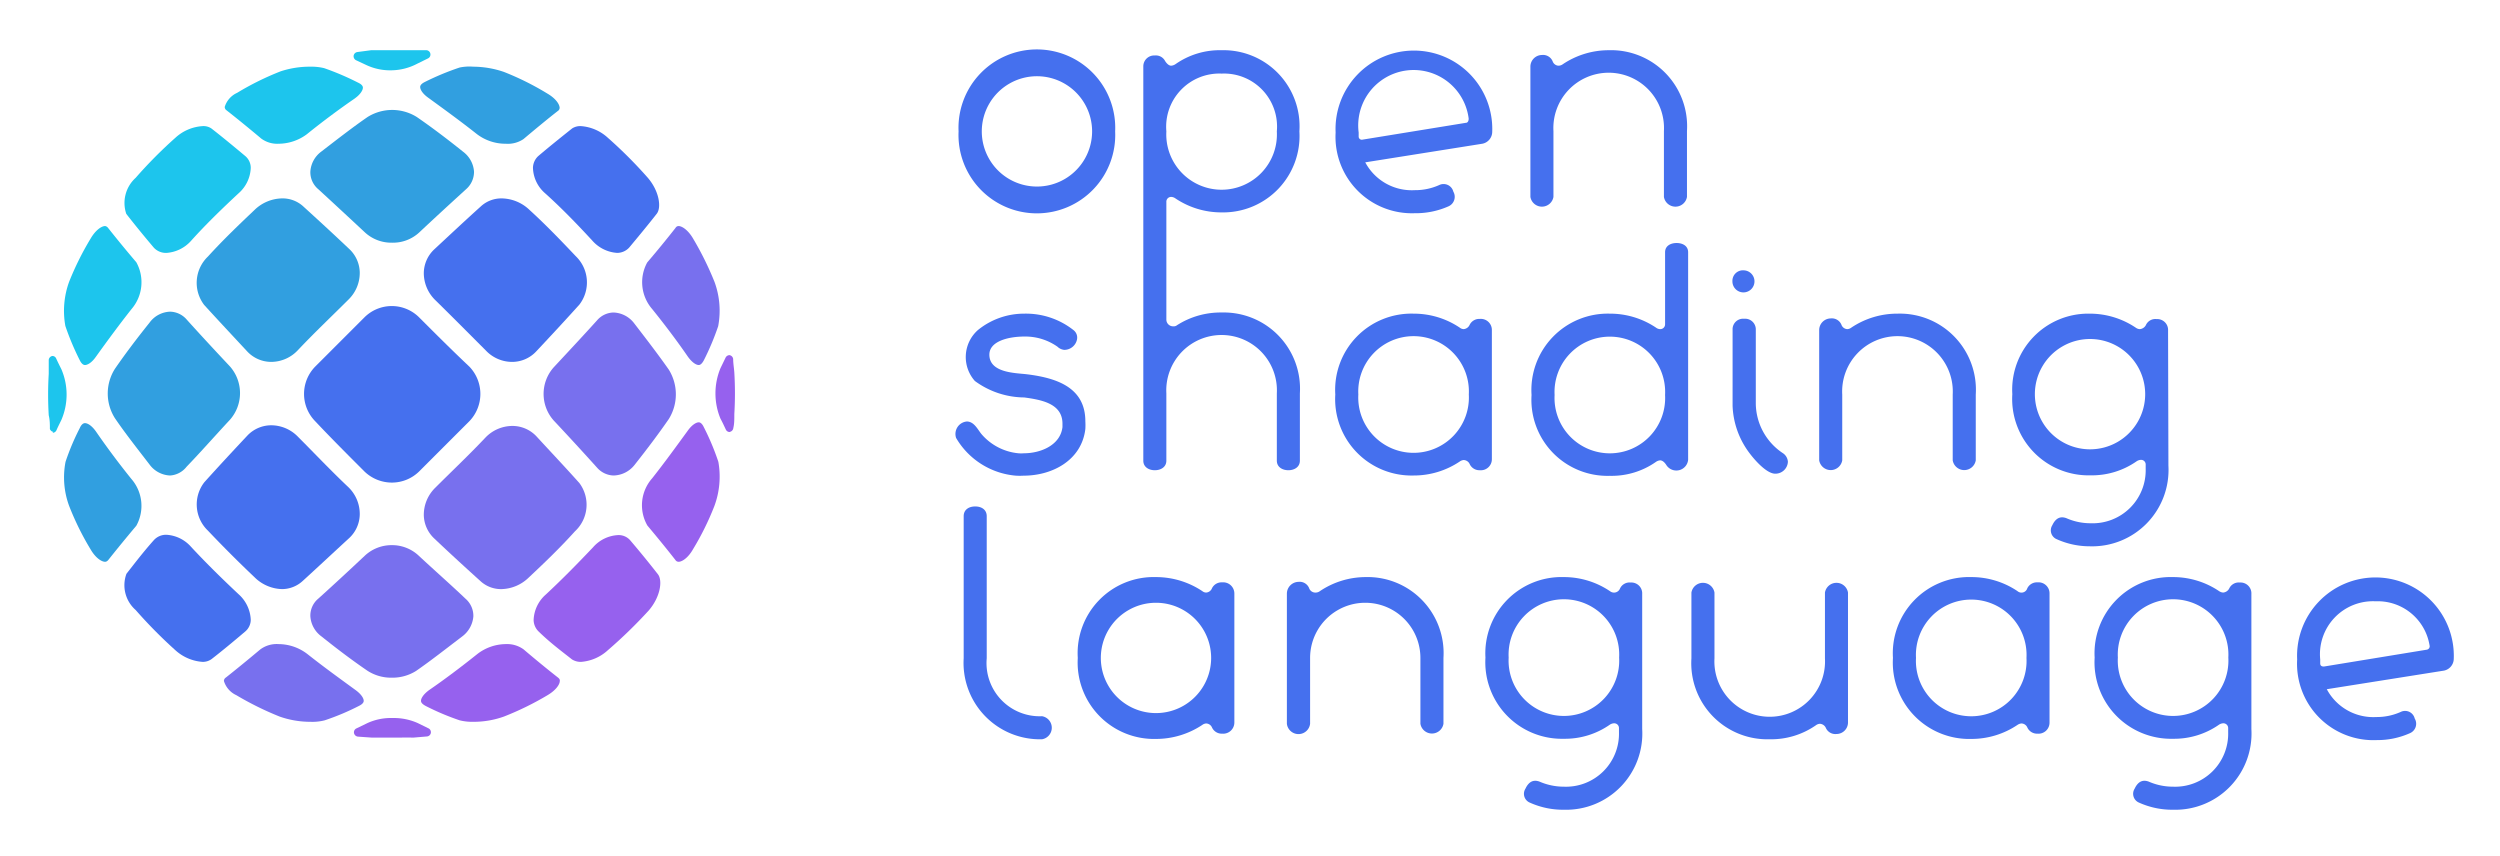<svg xmlns="http://www.w3.org/2000/svg" role="img" viewBox="-2.92 -3.05 151.84 51.97"><title>Open Shading Language logo</title><defs><style>.cls-1{fill:#1dc5ed}.cls-2{fill:#9661ee}.cls-4{fill:#4570ee}</style></defs><g id="Layer_2" data-name="Layer 2"><g id="Layer_1-2" data-name="Layer 1"><path d="M2.24 19.12c-.15 0-.26-.18-.31-.28a16.1 16.1 0 0 1-.88-2.09 5.15 5.15 0 0 1 .23-2.69 17.85 17.85 0 0 1 1.31-2.63c.3-.51.66-.75.87-.75 0 0 .1 0 .19.12.5.63 1.07 1.33 1.71 2.08a2.5 2.5 0 0 1-.29 2.84c-.79 1-1.52 2-2.16 2.89-.27.39-.53.51-.67.51zm4.95-6.81a1 1 0 0 1-.76-.31c-.62-.73-1.18-1.42-1.68-2.06a2.06 2.06 0 0 1 .57-2.19 27.41 27.41 0 0 1 2.41-2.43 2.68 2.68 0 0 1 1.66-.71.85.85 0 0 1 .54.15c.63.49 1.32 1.06 2.05 1.67a.94.94 0 0 1 .33.71 2.16 2.16 0 0 1-.74 1.55c-1 .93-2 1.9-2.88 2.88a2.2 2.2 0 0 1-1.5.74zM14 5.68a1.62 1.62 0 0 1-1.06-.32q-1.12-.94-2.1-1.71a.24.24 0 0 1-.11-.21 1.38 1.38 0 0 1 .75-.85 17.1 17.1 0 0 1 2.65-1.31A5.67 5.67 0 0 1 15.94 1a3.23 3.23 0 0 1 .83.09 16.45 16.45 0 0 1 2.06.88c.11.05.28.15.29.29s-.12.41-.52.69c-.93.64-1.9 1.36-2.88 2.15a2.89 2.89 0 0 1-1.72.58zm6.88-4.46a3.41 3.41 0 0 1-1.53-.31l-.64-.3a.27.27 0 0 1-.15-.29.27.27 0 0 1 .23-.21l.83-.11h3.37a.26.26 0 0 1 .23.22.26.26 0 0 1-.15.28l-.65.32a3.46 3.46 0 0 1-1.54.4z" class="cls-1"/><path d="M21 41.75h-1.33l-.85-.06a.27.27 0 0 1-.24-.22.26.26 0 0 1 .15-.28l.66-.32a3.43 3.43 0 0 1 1.54-.31 3.55 3.55 0 0 1 1.53.31l.63.31a.26.26 0 0 1-.08.5l-.83.07c-.38-.01-.77 0-1.18 0z" class="cls-2"/><path d="M.32 23.18A.26.26 0 0 1 .11 23c0-.26 0-.54-.07-.83a21 21 0 0 1 0-2.51v-.85a.27.27 0 0 1 .22-.24.25.25 0 0 1 .23.15c.1.22.21.44.32.66a3.9 3.9 0 0 1 0 3.07c-.1.21-.21.42-.3.63a.27.27 0 0 1-.24.16z" class="cls-1"/><path d="M41.4 23.19a.26.26 0 0 1-.24-.16c-.1-.21-.2-.43-.32-.65a4 4 0 0 1 0-3.07l.31-.64a.27.27 0 0 1 .24-.15.27.27 0 0 1 .22.24c0 .26.05.53.07.82a21.12 21.12 0 0 1 0 2.52c0 .33 0 .6-.06.84a.27.27 0 0 1-.21.24z" class="cls-2"/><path fill="#319fe0" d="M3.46 31.07c-.21 0-.57-.23-.87-.74a17.1 17.1 0 0 1-1.31-2.65A5 5 0 0 1 1.06 25a14.43 14.43 0 0 1 .87-2.06c.05-.12.16-.29.31-.29s.4.13.67.51c.64.93 1.36 1.9 2.15 2.88a2.49 2.49 0 0 1 .3 2.84c-.64.76-1.21 1.46-1.71 2.09-.09.1-.16.1-.19.1zm3.95-5.24a1.63 1.63 0 0 1-1.25-.67c-.77-1-1.48-1.9-2.1-2.81a2.8 2.8 0 0 1 0-3c.62-.9 1.33-1.84 2.1-2.8a1.61 1.61 0 0 1 1.26-.67 1.37 1.37 0 0 1 1 .48c.82.91 1.7 1.86 2.63 2.85a2.45 2.45 0 0 1 0 3.23c-.93 1-1.81 2-2.64 2.86a1.38 1.38 0 0 1-1 .53zm6.16-6.9a2 2 0 0 1-1.47-.63c-.93-1-1.8-1.93-2.62-2.83a2.21 2.21 0 0 1 .23-2.94c.91-1 1.86-1.91 2.82-2.82A2.46 2.46 0 0 1 14.21 9a1.86 1.86 0 0 1 1.26.46c.9.82 1.85 1.69 2.83 2.62a2 2 0 0 1 .63 1.43 2.26 2.26 0 0 1-.69 1.64c-1 1-2.06 2-3.07 3.07a2.23 2.23 0 0 1-1.6.71zm7.31-7.24a2.37 2.37 0 0 1-1.62-.61q-1.49-1.39-2.85-2.64a1.34 1.34 0 0 1-.48-1.07 1.64 1.64 0 0 1 .66-1.21c1-.77 1.91-1.48 2.81-2.1a2.82 2.82 0 0 1 3 0c.9.62 1.84 1.33 2.8 2.1a1.65 1.65 0 0 1 .67 1.21 1.4 1.4 0 0 1-.48 1.07c-.91.83-1.87 1.71-2.85 2.63a2.35 2.35 0 0 1-1.66.62zm6.92-6.01a2.86 2.86 0 0 1-1.8-.62c-1-.79-2-1.51-2.89-2.16-.39-.27-.52-.54-.51-.68s.18-.24.28-.29A16.1 16.1 0 0 1 25 1.05a2.92 2.92 0 0 1 .82-.05 5.83 5.83 0 0 1 1.87.32 16.93 16.93 0 0 1 2.63 1.31c.5.29.73.63.75.85a.23.23 0 0 1-.11.21c-.64.5-1.34 1.08-2.09 1.71a1.7 1.7 0 0 1-1.07.28z"/><path d="M9.39 37.15a2.74 2.74 0 0 1-1.66-.71A29 29 0 0 1 5.32 34a2 2 0 0 1-.56-2.2c.48-.61 1-1.3 1.67-2.05a1 1 0 0 1 .76-.32 2.16 2.16 0 0 1 1.5.74c.93 1 1.9 1.95 2.88 2.87a2.2 2.2 0 0 1 .74 1.55.94.94 0 0 1-.33.71c-.74.63-1.43 1.2-2.05 1.68a.91.91 0 0 1-.54.17zm4.82-4.42a2.46 2.46 0 0 1-1.68-.73c-.95-.9-1.9-1.85-2.82-2.82a2.2 2.2 0 0 1-.22-2.94c.81-.9 1.69-1.85 2.61-2.83a2 2 0 0 1 1.47-.63 2.27 2.27 0 0 1 1.6.69c1 1 2 2.06 3.07 3.07a2.26 2.26 0 0 1 .69 1.64 2 2 0 0 1-.63 1.44c-1 .92-1.93 1.79-2.83 2.61a1.86 1.86 0 0 1-1.26.5zm6.67-6.47a2.4 2.4 0 0 1-1.66-.67c-1-1-2-2-3-3.06a2.37 2.37 0 0 1 0-3.31l3-3a2.35 2.35 0 0 1 3.31 0c1 1 2 2 3.06 3a2.39 2.39 0 0 1 0 3.31l-3.06 3.06a2.36 2.36 0 0 1-1.65.67zm7.31-7.33a2.2 2.2 0 0 1-1.6-.69c-1-1-2.05-2.06-3.08-3.07a2.3 2.3 0 0 1-.69-1.63 2 2 0 0 1 .63-1.44c1-.93 1.93-1.8 2.84-2.62A1.84 1.84 0 0 1 27.55 9a2.49 2.49 0 0 1 1.68.69c1 .91 1.91 1.86 2.82 2.82a2.21 2.21 0 0 1 .22 2.94c-.81.9-1.69 1.85-2.61 2.83a2 2 0 0 1-1.47.65zm6.38-6.62a2.2 2.2 0 0 1-1.51-.74c-.92-1-1.89-2-2.87-2.88a2.12 2.12 0 0 1-.74-1.55 1 1 0 0 1 .32-.71c.72-.61 1.42-1.17 2.06-1.68a.91.91 0 0 1 .54-.14 2.7 2.7 0 0 1 1.63.71 27.41 27.41 0 0 1 2.41 2.41c.7.8.86 1.81.56 2.2-.5.64-1.07 1.33-1.67 2.05a1 1 0 0 1-.73.33z" class="cls-4"/><path fill="#7870ee" d="M15.94 40.79a5.62 5.62 0 0 1-1.88-.32 18.79 18.79 0 0 1-2.63-1.3 1.39 1.39 0 0 1-.75-.86.25.25 0 0 1 .12-.21c.62-.49 1.33-1.07 2.08-1.7a1.67 1.67 0 0 1 1.12-.33 2.89 2.89 0 0 1 1.77.62c1 .79 2 1.51 2.89 2.16.39.28.52.54.51.68s-.18.24-.28.29a14.81 14.81 0 0 1-2.09.88 3 3 0 0 1-.86.09zm4.94-2.68a2.65 2.65 0 0 1-1.48-.42c-.91-.62-1.85-1.33-2.8-2.09a1.65 1.65 0 0 1-.67-1.21 1.34 1.34 0 0 1 .48-1.08c.91-.82 1.86-1.7 2.85-2.63a2.38 2.38 0 0 1 1.62-.62 2.36 2.36 0 0 1 1.61.62c1 .93 2 1.81 2.86 2.63a1.38 1.38 0 0 1 .48 1.08 1.69 1.69 0 0 1-.67 1.21c-1 .76-1.9 1.47-2.81 2.1a2.7 2.7 0 0 1-1.47.41zm6.67-5.38a1.84 1.84 0 0 1-1.26-.46c-.91-.82-1.86-1.69-2.83-2.61a2 2 0 0 1-.64-1.44 2.3 2.3 0 0 1 .69-1.64c1-1 2.06-2 3.07-3.07a2.28 2.28 0 0 1 1.61-.69 2 2 0 0 1 1.47.63c.92 1 1.8 1.93 2.61 2.84a2.2 2.2 0 0 1-.27 2.93c-.9 1-1.85 1.91-2.82 2.82a2.45 2.45 0 0 1-1.63.69zm6.79-6.9a1.39 1.39 0 0 1-1-.48c-.82-.91-1.7-1.87-2.63-2.86a2.43 2.43 0 0 1 0-3.23c.93-1 1.81-1.94 2.63-2.85a1.36 1.36 0 0 1 1-.48 1.65 1.65 0 0 1 1.26.66c.77 1 1.47 1.91 2.1 2.81a2.84 2.84 0 0 1 0 3c-.62.9-1.33 1.84-2.09 2.8a1.67 1.67 0 0 1-1.27.63zm5.18-6.71c-.15 0-.4-.14-.67-.52-.64-.93-1.37-1.9-2.16-2.88a2.49 2.49 0 0 1-.3-2.83c.64-.75 1.21-1.45 1.72-2.1a.21.21 0 0 1 .19-.11c.2 0 .57.24.87.75a19.1 19.1 0 0 1 1.31 2.65 5.08 5.08 0 0 1 .22 2.68 15.76 15.76 0 0 1-.87 2.07c-.06.11-.17.29-.31.29z"/><path d="M25.82 40.79a3.18 3.18 0 0 1-.82-.09 15.13 15.13 0 0 1-2.06-.87c-.11-.06-.28-.16-.29-.3s.12-.4.51-.68c.93-.64 1.9-1.37 2.89-2.16a2.86 2.86 0 0 1 1.76-.62 1.7 1.7 0 0 1 1.07.32c.74.63 1.45 1.21 2.1 1.72.1.08.11.15.1.2 0 .22-.25.57-.74.86a18 18 0 0 1-2.65 1.3 5.47 5.47 0 0 1-1.87.32zm6.55-3.64a1 1 0 0 1-.55-.15c-.62-.49-1.31-1-2-1.67a1 1 0 0 1-.33-.72 2.16 2.16 0 0 1 .74-1.55c1-.93 1.95-1.9 2.87-2.87a2.16 2.16 0 0 1 1.51-.74.93.93 0 0 1 .75.32c.63.74 1.19 1.43 1.68 2.06.3.39.14 1.39-.56 2.2A29 29 0 0 1 34 36.44a2.71 2.71 0 0 1-1.63.71zm5.93-6.08a.23.23 0 0 1-.2-.11c-.5-.64-1.07-1.34-1.7-2.09a2.47 2.47 0 0 1 .29-2.87c.79-1 1.51-2 2.16-2.89.27-.38.53-.51.67-.51s.25.17.3.28a15.15 15.15 0 0 1 .89 2.12 5.14 5.14 0 0 1-.24 2.68 16.82 16.82 0 0 1-1.3 2.63c-.3.53-.67.76-.87.76z" class="cls-2"/><path d="M55.3 4.93a4.76 4.76 0 1 1 9.51 0 4.76 4.76 0 1 1-9.51 0zm8.11 0a3.35 3.35 0 1 0-6.7 0 3.35 3.35 0 1 0 6.7 0zm23.7.75L80 6.81a3.2 3.2 0 0 0 3 1.69 3.55 3.55 0 0 0 1.49-.31.61.61 0 0 1 .86.4.63.63 0 0 1-.29.89A4.9 4.9 0 0 1 83 9.9 4.64 4.64 0 0 1 78.2 5a4.76 4.76 0 1 1 9.51 0 .74.74 0 0 1-.6.68zm-1-1.27c.13 0 .18-.15.17-.27A3.36 3.36 0 0 0 79.6 5v.24a.19.19 0 0 0 .24.19zM91.72.94A.45.45 0 0 0 92 .85 5 5 0 0 1 94.78 0a4.62 4.62 0 0 1 4.76 4.91v4a.71.71 0 0 1-1.4 0v-4a3.36 3.36 0 1 0-6.71 0v4a.71.71 0 0 1-1.4 0V1a.71.71 0 0 1 .7-.71.63.63 0 0 1 .65.38.4.4 0 0 0 .34.27zM62.28 17a.57.57 0 0 1 .21.58.79.79 0 0 1-.77.62.68.68 0 0 1-.41-.19 3.39 3.39 0 0 0-2-.62c-1 0-2.14.29-2.14 1.1 0 1.11 1.58 1.11 2.26 1.19 1.9.23 3.57.84 3.57 2.86a3.93 3.93 0 0 1 0 .46c-.22 1.9-2 2.84-3.75 2.84a3.7 3.7 0 0 1-.47 0 4.66 4.66 0 0 1-3.63-2.29.76.76 0 0 1 .65-1c.43 0 .65.46.87.74a3.37 3.37 0 0 0 2.26 1.19 1.94 1.94 0 0 0 .34 0c1 0 2.21-.48 2.34-1.59v-.21c0-1.23-1.3-1.45-2.32-1.59a5.13 5.13 0 0 1-3-1 2.19 2.19 0 0 1 .18-3.09 4.44 4.44 0 0 1 2.82-1 4.66 4.66 0 0 1 2.99 1zm9-1.07a4.91 4.91 0 0 0-2.71.77.31.31 0 0 1-.22.07.41.41 0 0 1-.43-.41V9.22a.29.29 0 0 1 .31-.31.48.48 0 0 1 .24.09 5 5 0 0 0 2.81.85A4.64 4.64 0 0 0 76 4.93 4.62 4.62 0 0 0 71.28 0a4.68 4.68 0 0 0-2.81.85.54.54 0 0 1-.26.09c-.15 0-.29-.16-.37-.29a.63.63 0 0 0-.62-.33.66.66 0 0 0-.7.65v23.96c0 .39.34.58.7.58s.7-.19.7-.58v-4.09a3.36 3.36 0 1 1 6.71 0v4.09c0 .39.34.58.7.58s.7-.19.7-.58v-4.09a4.63 4.63 0 0 0-4.75-4.91zm0-14.51a3.22 3.22 0 0 1 3.35 3.51 3.36 3.36 0 1 1-6.71 0 3.23 3.23 0 0 1 3.36-3.51zm16.41 23.42a.67.67 0 0 1-.73.67.65.65 0 0 1-.62-.38.42.42 0 0 0-.36-.24.48.48 0 0 0-.24.09 5 5 0 0 1-2.8.85 4.64 4.64 0 0 1-4.76-4.92A4.63 4.63 0 0 1 82.94 16a5 5 0 0 1 2.8.85.4.4 0 0 0 .24.09.44.44 0 0 0 .36-.26.65.65 0 0 1 .62-.36.67.67 0 0 1 .73.67zm-8.11-3.93a3.36 3.36 0 1 0 6.71 0 3.36 3.36 0 1 0-6.71 0zm18.63-4.26v-4.38c0-.39.34-.56.7-.56s.7.17.7.56v12.61a.72.72 0 0 1-1.32.32c-.08-.13-.22-.29-.38-.29a.51.51 0 0 0-.25.09 4.68 4.68 0 0 1-2.81.85 4.62 4.62 0 0 1-4.75-4.91A4.64 4.64 0 0 1 94.85 16a5 5 0 0 1 2.81.85.44.44 0 0 0 .24.09.29.29 0 0 0 .31-.29zm0 4.29a3.36 3.36 0 1 0-6.71 0 3.36 3.36 0 1 0 6.71 0zm4.79-7.57a.67.67 0 1 1-.7.66.64.64 0 0 1 .7-.66zm-.69 3.55a.64.64 0 0 1 .7-.61.65.65 0 0 1 .71.61v4.55a3.66 3.66 0 0 0 1.64 3 .68.68 0 0 1 .31.53.76.76 0 0 1-.77.72c-.57 0-1.42-1-1.78-1.56a5.06 5.06 0 0 1-.81-2.56zm6.96.02a.43.43 0 0 0 .25-.09 5 5 0 0 1 2.81-.85 4.62 4.62 0 0 1 4.75 4.91v4a.71.71 0 0 1-1.4 0v-4a3.36 3.36 0 1 0-6.71 0v4a.71.71 0 0 1-1.4 0V17a.71.71 0 0 1 .7-.71.63.63 0 0 1 .65.38.4.4 0 0 0 .35.27zm19.51 8.28a4.64 4.64 0 0 1-4.78 4.91 4.86 4.86 0 0 1-2-.43.58.58 0 0 1-.27-.85c.29-.62.7-.48.85-.43a3.62 3.62 0 0 0 1.47.31 3.22 3.22 0 0 0 3.35-3.31v-.24a.28.28 0 0 0-.3-.3.51.51 0 0 0-.24.08 4.75 4.75 0 0 1-2.81.86 4.64 4.64 0 0 1-4.75-4.93A4.62 4.62 0 0 1 124 16a5 5 0 0 1 2.81.86.43.43 0 0 0 .24.08.46.46 0 0 0 .36-.24.63.63 0 0 1 .65-.37.66.66 0 0 1 .7.7zm-8.11-4.33a3.35 3.35 0 1 0 6.7 0 3.35 3.35 0 1 0-6.7 0zM55.61 28.3c0-.39.31-.59.7-.59s.7.2.7.59v8.63a3.23 3.23 0 0 0 3.36 3.52.71.71 0 0 1 0 1.4 4.64 4.64 0 0 1-4.76-4.92zm16.44 12.54a.68.68 0 0 1-.74.67.65.65 0 0 1-.62-.38.4.4 0 0 0-.35-.24.44.44 0 0 0-.24.09 5.07 5.07 0 0 1-2.81.85 4.64 4.64 0 0 1-4.75-4.92A4.62 4.62 0 0 1 67.29 32a5.07 5.07 0 0 1 2.81.85.38.38 0 0 0 .24.09.41.41 0 0 0 .35-.26.65.65 0 0 1 .62-.36.68.68 0 0 1 .74.67zm-8.11-3.93a3.35 3.35 0 1 0 6.7 0 3.35 3.35 0 1 0-6.7 0zM77 32.94a.43.43 0 0 0 .25-.09A5 5 0 0 1 80 32a4.62 4.62 0 0 1 4.75 4.91v4a.71.71 0 0 1-1.4 0v-4a3.35 3.35 0 1 0-6.7 0v4a.71.71 0 0 1-1.41 0V33a.72.72 0 0 1 .7-.71.62.62 0 0 1 .65.38.4.4 0 0 0 .41.27zm19.82 8.28a4.63 4.63 0 0 1-4.75 4.91A4.91 4.91 0 0 1 90 45.7a.58.58 0 0 1-.27-.85c.29-.62.7-.48.85-.43a3.7 3.7 0 0 0 1.48.31 3.22 3.22 0 0 0 3.35-3.31v-.24a.29.29 0 0 0-.31-.3.51.51 0 0 0-.24.08 4.75 4.75 0 0 1-2.8.86 4.65 4.65 0 0 1-4.76-4.93A4.63 4.63 0 0 1 92.07 32a5 5 0 0 1 2.8.86.39.39 0 0 0 .6-.16.64.64 0 0 1 .65-.37.66.66 0 0 1 .7.7zm-8.11-4.33a3.36 3.36 0 1 0 6.71 0 3.36 3.36 0 1 0-6.71 0zm18.9 4.02a.44.44 0 0 0-.24.09 4.75 4.75 0 0 1-2.81.85 4.62 4.62 0 0 1-4.75-4.91v-4a.71.71 0 0 1 1.4 0v4a3.36 3.36 0 1 0 6.71 0v-4a.71.71 0 0 1 1.4 0v7.89a.7.7 0 0 1-.7.7.63.63 0 0 1-.65-.38.42.42 0 0 0-.36-.24zm13.95-.07a.67.67 0 0 1-.73.67.65.65 0 0 1-.62-.38.4.4 0 0 0-.36-.24.51.51 0 0 0-.24.09 5 5 0 0 1-2.8.85 4.64 4.64 0 0 1-4.76-4.92 4.63 4.63 0 0 1 4.76-4.91 5 5 0 0 1 2.8.85.37.37 0 0 0 .6-.17.65.65 0 0 1 .62-.36.67.67 0 0 1 .73.67zm-8.11-3.93a3.36 3.36 0 1 0 6.71 0 3.36 3.36 0 1 0-6.71 0zm20.37 4.31a4.63 4.63 0 0 1-4.75 4.91 4.91 4.91 0 0 1-2.07-.43.58.58 0 0 1-.27-.85c.29-.62.7-.48.85-.43a3.67 3.67 0 0 0 1.48.31 3.22 3.22 0 0 0 3.35-3.31v-.24a.29.29 0 0 0-.31-.3.51.51 0 0 0-.24.08 4.75 4.75 0 0 1-2.8.86 4.65 4.65 0 0 1-4.76-4.93 4.63 4.63 0 0 1 4.77-4.89 5 5 0 0 1 2.8.86.49.49 0 0 0 .24.08.46.46 0 0 0 .36-.24.64.64 0 0 1 .65-.37.66.66 0 0 1 .7.7zm-8.11-4.33a3.36 3.36 0 1 0 6.71 0 3.36 3.36 0 1 0-6.71 0zm19.81.79l-7.12 1.13a3.2 3.2 0 0 0 3 1.69 3.55 3.55 0 0 0 1.49-.31.6.6 0 0 1 .85.4.62.62 0 0 1-.29.89 4.82 4.82 0 0 1-2 .42 4.64 4.64 0 0 1-4.85-4.9 4.76 4.76 0 1 1 9.51 0 .74.74 0 0 1-.59.68zm-1.05-1.27a.21.21 0 0 0 .17-.27 3.19 3.19 0 0 0-3.28-2.67A3.22 3.22 0 0 0 138 37v.24c0 .15.1.2.24.19z" class="cls-4"/></g></g></svg>